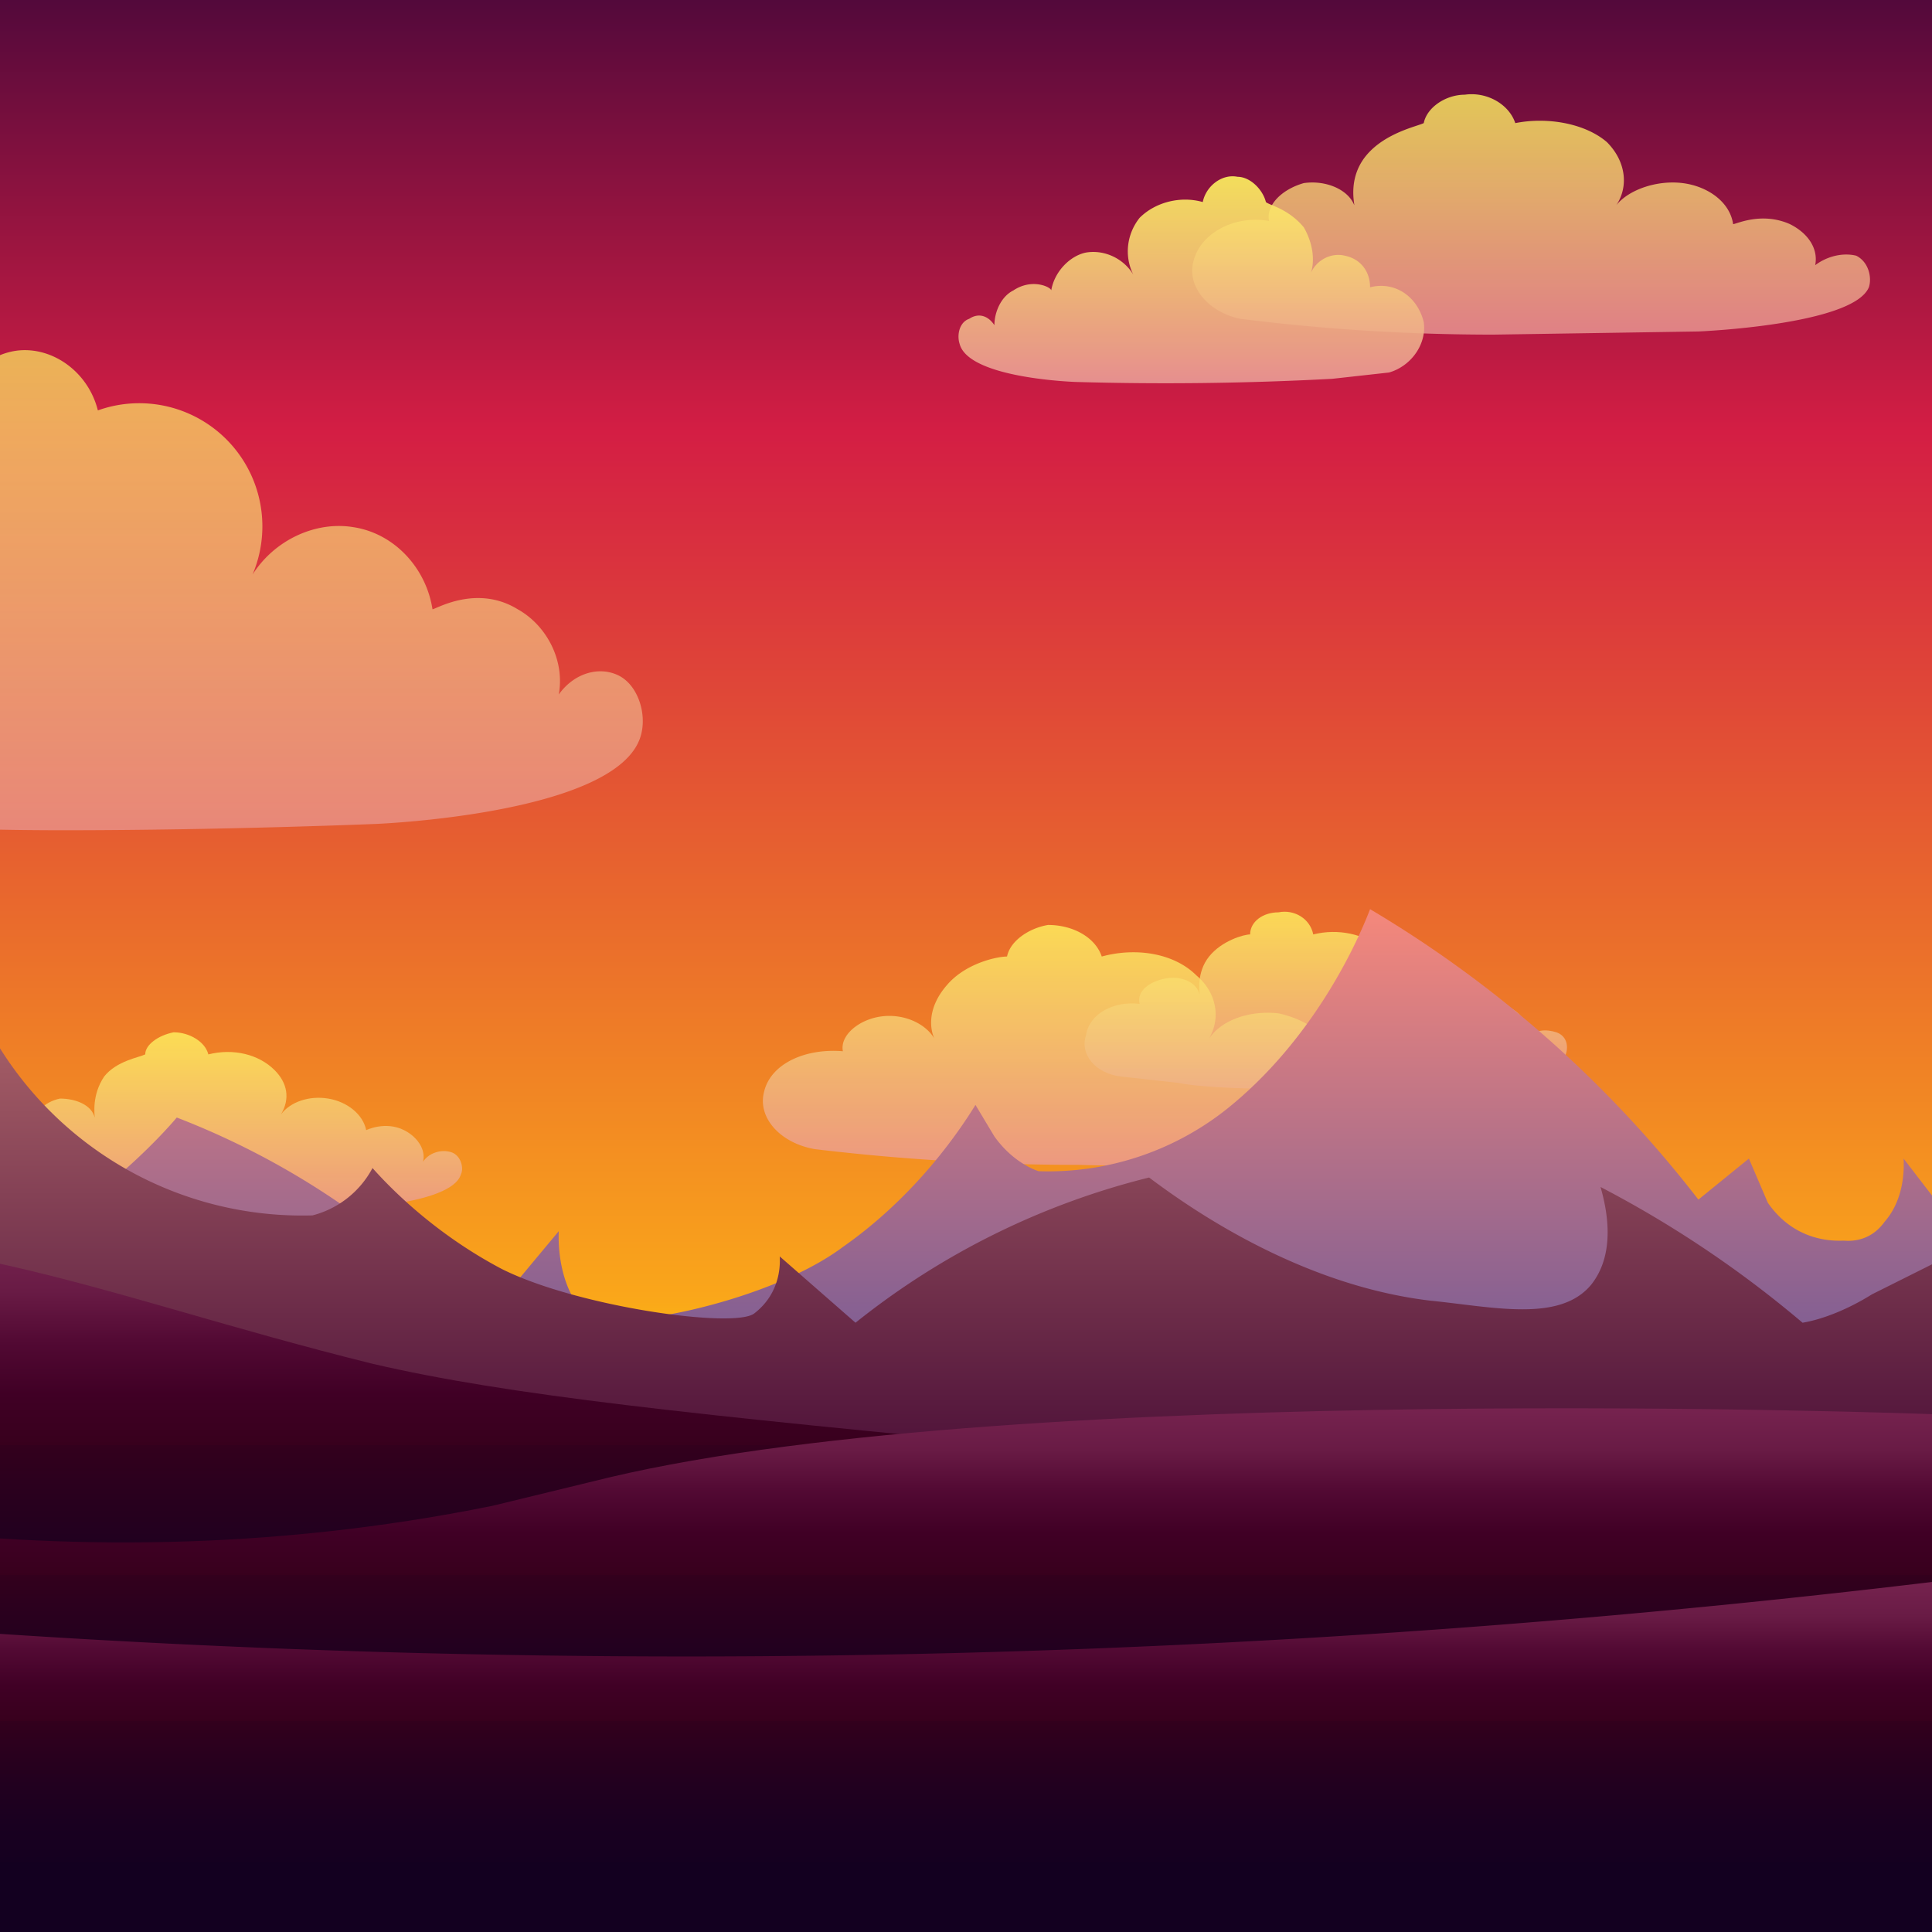 <svg xmlns="http://www.w3.org/2000/svg" xml:space="preserve" viewBox="0 0 612 612">
  <rect x="0" y="0" width="612" height="612" fill="#808080" stroke="none"/>
  <linearGradient id="a" x1="396" x2="396" y1="0" y2="456" gradientTransform="translate(-179)" gradientUnits="userSpaceOnUse">
    <stop offset="0" stop-color="#53093B"/>
    <stop offset=".3" stop-color="#D41E44"/>
    <stop offset=".9" stop-color="#FAA61A"/>
    <stop offset="1" stop-color="#FFD800"/>
  </linearGradient>
  <path fill="url(#a)" d="M-179 0h792v456h-792z"/>
  <radialGradient id="b" cx="647.7" cy="284.3" r="55.7" gradientTransform="translate(80 93)" gradientUnits="userSpaceOnUse">
    <stop offset="0" stop-color="#F4F3B0"/>
    <stop offset="1" stop-color="#F9ED32"/>
  </radialGradient>
  <circle cx="727.4" cy="376.9" r="55.7" fill="url(#b)"/>
  <linearGradient id="c" x1="217.2" x2="217.2" y1="110.9" y2="263" gradientTransform="translate(-179)" gradientUnits="userSpaceOnUse">
    <stop offset="0" stop-color="#FFF45F"/>
    <stop offset="1" stop-color="#EA9A97"/>
  </linearGradient>
  <path fill="url(#c)" d="M-102 253c-16-4-27-20-24-37s20-28 37-25c-1-11 7-21 17-23 11-2 21 4 25 14-1-3-3-18 6-33 10-14 24-18 27-19 2-10 10-18 20-19 11-1 22 7 25 19a39 39 0 0 1 49 52c7-11 20-17 32-15 13 2 23 13 25 26 1 0 14-8 27 0 9 5 15 16 13 27 5-7 13-9 19-6s9 12 7 19c-7 25-84 28-84 28s-48 2-99 2c-48 0-71-3-82-4a590 590 0 0 1-40-6z" opacity=".7"/>
  <linearGradient id="d" x1="663.6" x2="663.6" y1="29.9" y2="105.9" gradientTransform="translate(-179)" gradientUnits="userSpaceOnUse">
    <stop offset="0" stop-color="#FFF45F"/>
    <stop offset="1" stop-color="#EA9A97"/>
  </linearGradient>
  <path fill="url(#d)" d="M393 101c-10-2-17-10-15-18 2-9 13-15 24-13-1-5 4-10 11-12 7-1 14 2 16 7 0-1-2-9 4-16s16-9 18-10c1-5 7-9 13-9 7-1 14 3 16 9 10-2 22 0 29 6 6 6 7 14 3 20 4-5 13-8 21-7s15 6 16 13c1 0 9-4 18 0 6 3 9 8 8 13 4-3 9-4 13-3 4 2 5 7 4 10-5 12-54 14-54 14l-65 1a642 642 0 0 1-80-5z" opacity=".8"/>
  <linearGradient id="e" x1="-1324.2" x2="-1324.2" y1="55.9" y2="122" gradientTransform="matrix(-1.14 0 0 1 -1133 0)" gradientUnits="userSpaceOnUse">
    <stop offset="0" stop-color="#FFF45F"/>
    <stop offset="1" stop-color="#EA9A97"/>
  </linearGradient>
  <path fill="url(#e)" d="M440 118c7-2 12-9 11-16-2-8-9-13-17-11 0-5-3-9-8-10-4-1-9 1-11 6 1-2 2-8-2-15-5-6-11-7-12-8-1-4-5-8-9-8-5-1-10 3-11 8-7-2-15 0-20 5-4 5-5 12-2 18-3-5-9-8-15-7-5 1-10 6-11 12 0-1-6-4-12 0-4 2-6 7-6 11-2-3-5-4-8-2-3 1-4 5-3 8 3 11 37 12 37 12a992 992 0 0 0 81-1l18-2z" opacity=".9"/>
  <linearGradient id="f" x1="248.5" x2="248.5" y1="327.5" y2="383.6" gradientTransform="translate(-179)" gradientUnits="userSpaceOnUse">
    <stop offset="0" stop-color="#FFF45F"/>
    <stop offset="1" stop-color="#EA9A97"/>
  </linearGradient>
  <path fill="url(#f)" d="M5 380c-8-2-13-8-11-14 1-6 9-10 17-9-1-4 3-8 8-9 5 0 10 2 11 6 0-1-1-7 3-13 4-5 11-6 13-7 0-3 4-6 9-7 5 0 10 3 11 7 8-2 16 0 21 5 4 4 5 9 2 14 3-4 9-6 15-5s11 5 12 10c0 0 6-3 12 0 4 2 7 6 6 10 2-3 6-4 9-3s4 5 3 7c-3 10-39 11-39 11H61l-38-1-18-2z" opacity=".8"/>
  <linearGradient id="g" x1="77" x2="77" y1="299.9" y2="355.9" gradientTransform="translate(-179)" gradientUnits="userSpaceOnUse">
    <stop offset="0" stop-color="#FFF45F"/>
    <stop offset="1" stop-color="#EA9A97"/>
  </linearGradient>
  <path fill="url(#g)" d="M-167 352c-7-1-12-7-11-13 2-7 9-11 17-10 0-4 3-7 8-8s10 1 12 5c-1-1-2-7 3-12 4-6 11-7 12-7 1-4 5-7 9-7 6-1 11 2 12 7 7-2 16-1 20 4 4 4 5 10 3 15 3-4 9-7 14-6 6 1 11 5 12 10 0 0 7-3 13 0 4 2 6 6 6 10 2-3 6-3 8-2 3 1 4 4 3 7-3 9-38 10-38 10l-46 1a390 390 0 0 1-57-4z" opacity=".8"/>
  <linearGradient id="h" x1="598.5" x2="598.5" y1="288.9" y2="345" gradientTransform="translate(-179)" gradientUnits="userSpaceOnUse">
    <stop offset="0" stop-color="#FFF45F"/>
    <stop offset="1" stop-color="#EA9A97"/>
  </linearGradient>
  <path fill="url(#h)" d="M355 341c-8-1-13-7-11-13 1-7 9-11 17-10-1-4 3-7 8-8s10 1 11 5c0-1-1-7 3-12s11-7 13-7c0-4 4-7 9-7 5-1 10 2 11 7 8-2 16 0 21 4 4 4 5 10 2 15 3-4 9-6 15-6 6 1 11 5 12 10 0 0 6-3 12 0 4 2 7 6 6 10 2-3 6-3 9-2s4 4 3 7c-3 9-39 10-39 10l-46 1c-22 0-33-1-38-2l-18-2z" opacity=".8"/>
  <linearGradient id="i" x1="532.9" x2="532.9" y1="293.3" y2="369.4" gradientTransform="translate(-179)" gradientUnits="userSpaceOnUse">
    <stop offset="0" stop-color="#FFF45F"/>
    <stop offset="1" stop-color="#EA9A97"/>
  </linearGradient>
  <path fill="url(#i)" d="M258 364c-11-2-18-10-16-18 2-9 13-14 25-13-1-5 5-10 12-11s14 2 17 7c-1-2-3-9 4-17 6-7 16-9 19-9 1-5 7-9 13-10 8 0 15 4 17 10 11-3 23-1 30 6 6 5 8 13 4 20 4-6 13-9 22-8 9 2 16 7 17 13 0 0 9-3 18 0 7 3 10 8 9 14 4-3 9-5 13-3 4 1 6 6 5 9-5 13-57 14-57 14s-34 2-68 1a705 705 0 0 1-84-5z" opacity=".8"/>
  <linearGradient id="j" x1="-1296.1" x2="-1296.1" y1="288" y2="488.4" gradientTransform="matrix(-1 0 0 1 -1079 0)" gradientUnits="userSpaceOnUse">
    <stop offset="0" stop-color="#F5887B"/>
    <stop offset="1" stop-color="#484A9F"/>
  </linearGradient>
  <path fill="url(#j)" d="m613 380-10-13c0 1 1 12-6 20-5 7-12 6-13 6-2 0-15 1-24-12l-6-14-16 13a370 370 0 0 0-104-92c-5 13-19 42-45 63a91 91 0 0 1-60 20c-3-1-9-4-14-11l-6-10c-8 13-22 31-42 45-24 18-76 28-82 21-9-10-8-25-8-26l-25 30a251 251 0 0 0-96-66c-11 13-48 49-91 56-20 3-42 10-52-7-9-14-5-35-4-45a372 372 0 0 0-65 62c-6-2-22-13-22-13l-1 81 792-4"/>
  <linearGradient id="k" x1="396" x2="396" y1="327" y2="467" gradientTransform="translate(-179)" gradientUnits="userSpaceOnUse">
    <stop offset="0" stop-color="#A65F67"/>
    <stop offset="1" stop-color="#4A0E37"/>
  </linearGradient>
  <path fill="url(#k)" d="m-179 392 12-10c0 1-1 9 5 14s12 4 13 4c2 0 15 1 23-8 4-3 5-7 6-10l16 9A315 315 0 0 1-3 327a113 113 0 0 0 102 58 30 30 0 0 0 19-15c8 9 22 22 41 32 24 12 74 19 80 14 9-7 8-17 8-18l24 21a242 242 0 0 1 93-46c12 9 47 34 89 39 20 2 41 7 51-5 8-10 5-24 3-31a347 347 0 0 1 64 43c6-1 14-4 22-9l20-10v67l-792-3"/>
  <linearGradient id="l" x1="396" x2="396" y1="392.8" y2="555.4" gradientTransform="translate(-179)" gradientUnits="userSpaceOnUse">
    <stop offset="0" stop-color="#76234F"/>
    <stop offset=".1" stop-color="#691B45"/>
    <stop offset=".2" stop-color="#520933"/>
    <stop offset=".3" stop-color="#400025"/>
    <stop offset=".4" stop-color="#38001D"/>
    <stop offset=".4" stop-color="#33001D"/>
    <stop offset=".5" stop-color="#29001E"/>
    <stop offset=".6" stop-color="#20001F"/>
    <stop offset=".7" stop-color="#190020"/>
    <stop offset=".8" stop-color="#150020"/>
    <stop offset=".8" stop-color="#130020"/>
  </linearGradient>
  <path fill="url(#l)" d="M-178 418c19-9 43-17 71-22 81-13 136 14 225 36 43 10 100 16 216 27 123 12 279 21 279 21v38s-779 34-792 37z"/>
  <linearGradient id="m" x1="396.3" x2="396.3" y1="445.9" y2="578.6" gradientTransform="translate(-179)" gradientUnits="userSpaceOnUse">
    <stop offset="0" stop-color="#76234F"/>
    <stop offset=".1" stop-color="#691B45"/>
    <stop offset=".2" stop-color="#520933"/>
    <stop offset=".3" stop-color="#400025"/>
    <stop offset=".4" stop-color="#38001D"/>
    <stop offset=".4" stop-color="#33001D"/>
    <stop offset=".5" stop-color="#29001E"/>
    <stop offset=".6" stop-color="#20001F"/>
    <stop offset=".7" stop-color="#190020"/>
    <stop offset=".8" stop-color="#150020"/>
    <stop offset=".8" stop-color="#130020"/>
  </linearGradient>
  <path fill="url(#m)" d="M-178 453c70 21 191 53 334 24l37-9c131-31 420-20 420-20v95S76 648-177 500c-2-33 0-3-1-40v-6z"/>
  <linearGradient id="n" x1="396.5" x2="396.5" y1="500.7" y2="612" gradientTransform="translate(-179)" gradientUnits="userSpaceOnUse">
    <stop offset="0" stop-color="#76234F"/>
    <stop offset=".1" stop-color="#691B45"/>
    <stop offset=".2" stop-color="#520933"/>
    <stop offset=".3" stop-color="#400025"/>
    <stop offset=".4" stop-color="#38001D"/>
    <stop offset=".4" stop-color="#33001D"/>
    <stop offset=".5" stop-color="#29001E"/>
    <stop offset=".6" stop-color="#20001F"/>
    <stop offset=".7" stop-color="#190020"/>
    <stop offset=".8" stop-color="#150020"/>
    <stop offset=".8" stop-color="#130020"/>
  </linearGradient>
  <path fill="url(#n)" d="M613 501a3309 3309 0 0 1-791 0v111h791z"/>
</svg>

